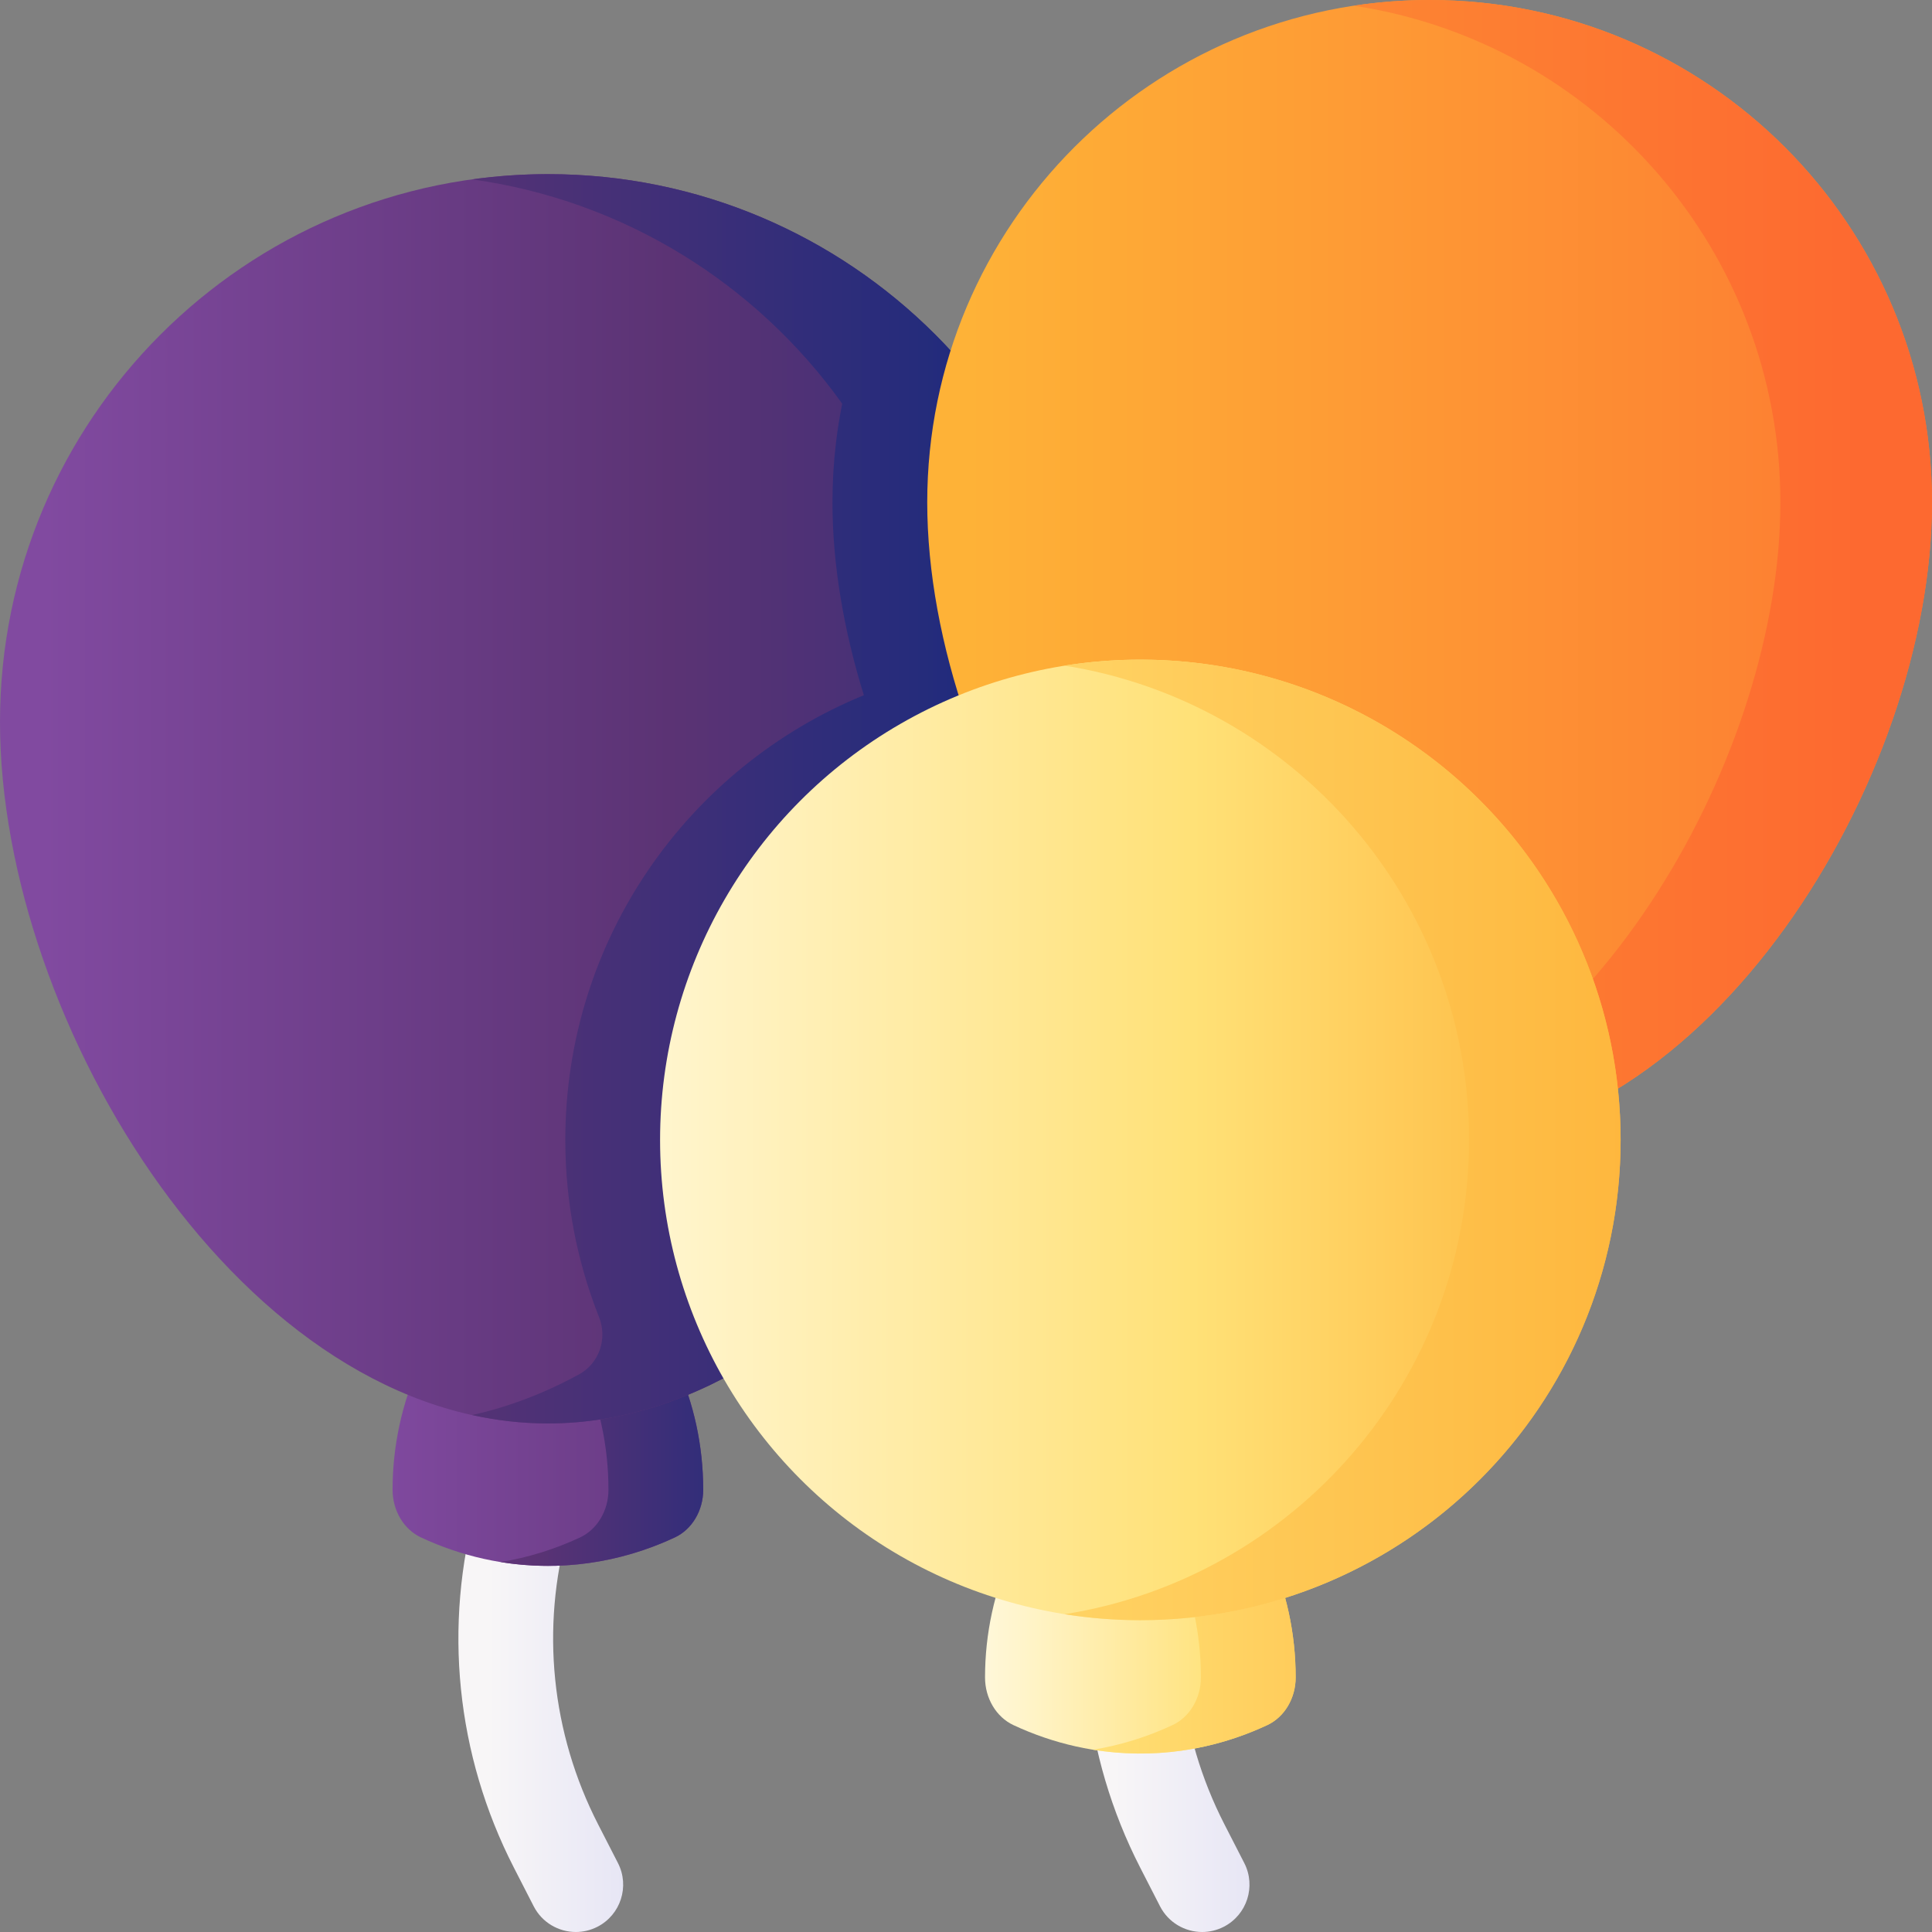 <svg id="Capa_1" enable-background="new 0 0 510 510" height="512" viewBox="0 0 510 510" width="512" xmlns="http://www.w3.org/2000/svg" xmlns:xlink="http://www.w3.org/1999/xlink"><rect x="0" y="0" width="510" height="510" fill="#808080" stroke="none"/><linearGradient id="lg1"><stop offset="0" stop-color="#f8f6f7"/><stop offset=".179" stop-color="#f8f6f7"/><stop offset="1" stop-color="#e7e6f5"/></linearGradient><linearGradient id="SVGID_1_" gradientUnits="userSpaceOnUse" x1="121.005" x2="164.503" xlink:href="#lg1" y1="436.829" y2="436.829"/><linearGradient id="SVGID_2_" gradientUnits="userSpaceOnUse" x1="286.339" x2="329.836" xlink:href="#lg1" y1="436.829" y2="436.829"/><linearGradient id="lg2"><stop offset="0" stop-color="#814aa0"/><stop offset=".47" stop-color="#5b3374"/><stop offset="1" stop-color="#192a7d"/></linearGradient><linearGradient id="SVGID_3_" gradientUnits="userSpaceOnUse" x1="97.199" x2="352.09" xlink:href="#lg2" y1="369.787" y2="369.787"/><linearGradient id="SVGID_4_" gradientUnits="userSpaceOnUse" x1="76.5" x2="213.443" xlink:href="#lg2" y1="369.788" y2="369.788"/><linearGradient id="SVGID_5_" gradientUnits="userSpaceOnUse" x1="11.629" x2="363.203" xlink:href="#lg2" y1="210.86" y2="210.86"/><linearGradient id="SVGID_6_" gradientUnits="userSpaceOnUse" x1="-41" x2="274.002" xlink:href="#lg2" y1="210.86" y2="210.86"/><linearGradient id="lg3"><stop offset="0" stop-color="#feb237"/><stop offset="1" stop-color="#fd6930"/></linearGradient><linearGradient id="SVGID_7_" gradientUnits="userSpaceOnUse" x1="333.891" x2="567.613" xlink:href="#lg3" y1="296.926" y2="296.926"/><linearGradient id="SVGID_8_" gradientUnits="userSpaceOnUse" x1="255.429" x2="577.803" xlink:href="#lg3" y1="151.199" y2="151.199"/><linearGradient id="SVGID_9_" gradientUnits="userSpaceOnUse" x1="153" x2="490.716" xlink:href="#lg3" y1="151.199" y2="151.199"/><linearGradient id="lg4"><stop offset="0" stop-color="#fff9df"/><stop offset=".593" stop-color="#ffe177"/><stop offset="1" stop-color="#feb237"/></linearGradient><linearGradient id="SVGID_10_" gradientUnits="userSpaceOnUse" x1="256.667" x2="369.617" xlink:href="#lg4" y1="419.324" y2="419.324"/><linearGradient id="lg5"><stop offset="0" stop-color="#ffe177"/><stop offset="1" stop-color="#feb237"/></linearGradient><linearGradient id="SVGID_11_" gradientUnits="userSpaceOnUse" x1="285.5" x2="415.035" xlink:href="#lg5" y1="419.323" y2="419.323"/><linearGradient id="SVGID_12_" gradientUnits="userSpaceOnUse" x1="145.744" x2="431.144" xlink:href="#lg4" y1="300.91" y2="300.91"/><linearGradient id="SVGID_13_" gradientUnits="userSpaceOnUse" x1="206" x2="455.65" xlink:href="#lg5" y1="300.91" y2="300.91"/><g><path d="m152.01 510c-4.541 0-8.919-2.481-11.133-6.8l-5.23-10.2c-15.261-29.758-18.728-63.891-9.761-96.111l6.701-24.077c1.851-6.65 8.741-10.547 15.394-8.69 6.651 1.851 10.542 8.743 8.691 15.394l-6.701 24.077c-7.277 26.148-4.464 53.851 7.921 78.001l5.231 10.2c3.15 6.144.724 13.677-5.419 16.827-1.826.935-3.774 1.379-5.694 1.379z" fill="url(#SVGID_1_)"/><path d="m317.344 510c-4.541 0-8.919-2.481-11.133-6.8l-5.23-10.2c-15.261-29.758-18.728-63.891-9.761-96.111l6.701-24.077c1.851-6.65 8.741-10.547 15.394-8.69 6.651 1.851 10.542 8.743 8.691 15.394l-6.701 24.077c-7.277 26.148-4.464 53.851 7.921 78.001l5.231 10.2c3.15 6.144.724 13.677-5.419 16.827-1.826.935-3.775 1.379-5.694 1.379z" fill="url(#SVGID_2_)"/><g><path d="m111.128 405.847c21.435 10.013 45.567 10.013 67.002 0 4.542-2.122 7.499-7.084 7.499-12.585v-.017c0-23.248-9.968-45.09-26.81-58.743l-7.015-5.687c-4.279-3.469-10.069-3.466-14.346.006l-7.055 5.728c-16.82 13.656-26.774 35.483-26.774 58.713 0 5.501 2.957 10.463 7.499 12.585z" fill="url(#SVGID_3_)"/><path d="m158.819 334.506-7.015-5.687c-4.279-3.469-10.069-3.466-14.346.005l-5.325 4.323 1.675 1.358c16.842 13.653 26.81 35.494 26.81 58.743v.017c0 5.5-2.957 10.463-7.499 12.585-6.785 3.17-13.841 5.333-20.995 6.496 15.447 2.511 31.357.348 46.006-6.496 4.542-2.122 7.499-7.084 7.499-12.585v-.017c0-23.248-9.968-45.089-26.81-58.742z" fill="url(#SVGID_4_)"/><path d="m289.259 190.596c0 79.877-64.753 185.158-144.629 185.158s-144.63-105.282-144.63-185.158 64.753-144.63 144.629-144.63 144.63 64.753 144.63 144.63z" fill="url(#SVGID_5_)"/><path d="m144.629 45.966c-6.791 0-13.469.479-20.01 1.384 40.215 5.567 75.14 27.669 97.704 59.217-.665 3.338-1.215 6.718-1.624 10.142-.63 5.22-.95 10.53-.95 15.91 0 16.257 2.937 33.661 8.289 50.904-46.237 18.913-78.809 64.346-78.809 117.386 0 16.49 3.15 32.24 8.87 46.69.013.032.026.065.039.097 2.263 5.699.037 12.223-5.352 15.149-9.013 4.893-18.435 8.544-28.167 10.689 6.542 1.442 13.219 2.219 20.01 2.219 79.877 0 144.629-105.282 144.629-185.158s-64.752-144.629-144.629-144.629z" fill="url(#SVGID_6_)"/></g><g><path d="m346.664 329.992c19.655 9.181 41.783 9.181 61.437 0 4.165-1.946 6.876-6.496 6.876-11.539v-.015c0-21.318-9.14-41.345-24.583-53.864l-6.433-5.215c-3.923-3.181-9.233-3.179-13.154.005l-6.469 5.252c-15.423 12.522-24.55 32.536-24.55 53.837 0 5.043 2.711 9.593 6.876 11.539z" fill="url(#SVGID_7_)"/><path d="m510 132.617c0 73.243-59.375 169.78-132.617 169.78s-132.617-96.538-132.617-169.78 59.374-132.617 132.617-132.617 132.617 59.375 132.617 132.617z" fill="url(#SVGID_8_)"/><path d="m377.383 0c-6.802 0-13.484.514-20.01 1.502 63.748 9.648 112.607 64.675 112.607 131.115s-48.859 152.047-112.607 167.375c6.526 1.569 13.208 2.405 20.01 2.405 73.243 0 132.617-96.538 132.617-169.78s-59.375-132.617-132.617-132.617z" fill="url(#SVGID_9_)"/></g><g><path d="m267.522 455.385c21.435 10.013 45.567 10.013 67.002 0 4.542-2.122 7.499-7.084 7.499-12.585v-.017c0-23.248-9.968-45.09-26.81-58.743l-7.015-5.687c-4.279-3.469-10.069-3.466-14.346.006l-7.055 5.728c-16.82 13.656-26.774 35.483-26.774 58.713 0 5.501 2.957 10.463 7.499 12.585z" fill="url(#SVGID_10_)"/><path d="m315.213 384.041-7.015-5.687c-4.279-3.469-10.069-3.466-14.346.005l-5.325 4.323 1.675 1.358c16.842 13.653 26.81 35.494 26.81 58.743v.017c0 5.5-2.957 10.463-7.499 12.585-6.785 3.17-13.841 5.333-20.995 6.496 15.447 2.511 31.357.348 46.006-6.496 4.542-2.122 7.499-7.084 7.499-12.585v-.017c0-23.248-9.968-45.089-26.81-58.742z" fill="url(#SVGID_11_)"/><circle cx="301.023" cy="300.91" fill="url(#SVGID_12_)" r="126.78"/></g><path d="m301.023 174.13c-6.81 0-13.491.544-20.01 1.577 60.51 9.595 106.77 61.994 106.77 125.203s-46.26 115.608-106.77 125.203c6.519 1.034 13.201 1.577 20.01 1.577 70.019 0 126.78-56.761 126.78-126.78s-56.761-126.78-126.78-126.78z" fill="url(#SVGID_13_)"/></g></svg>